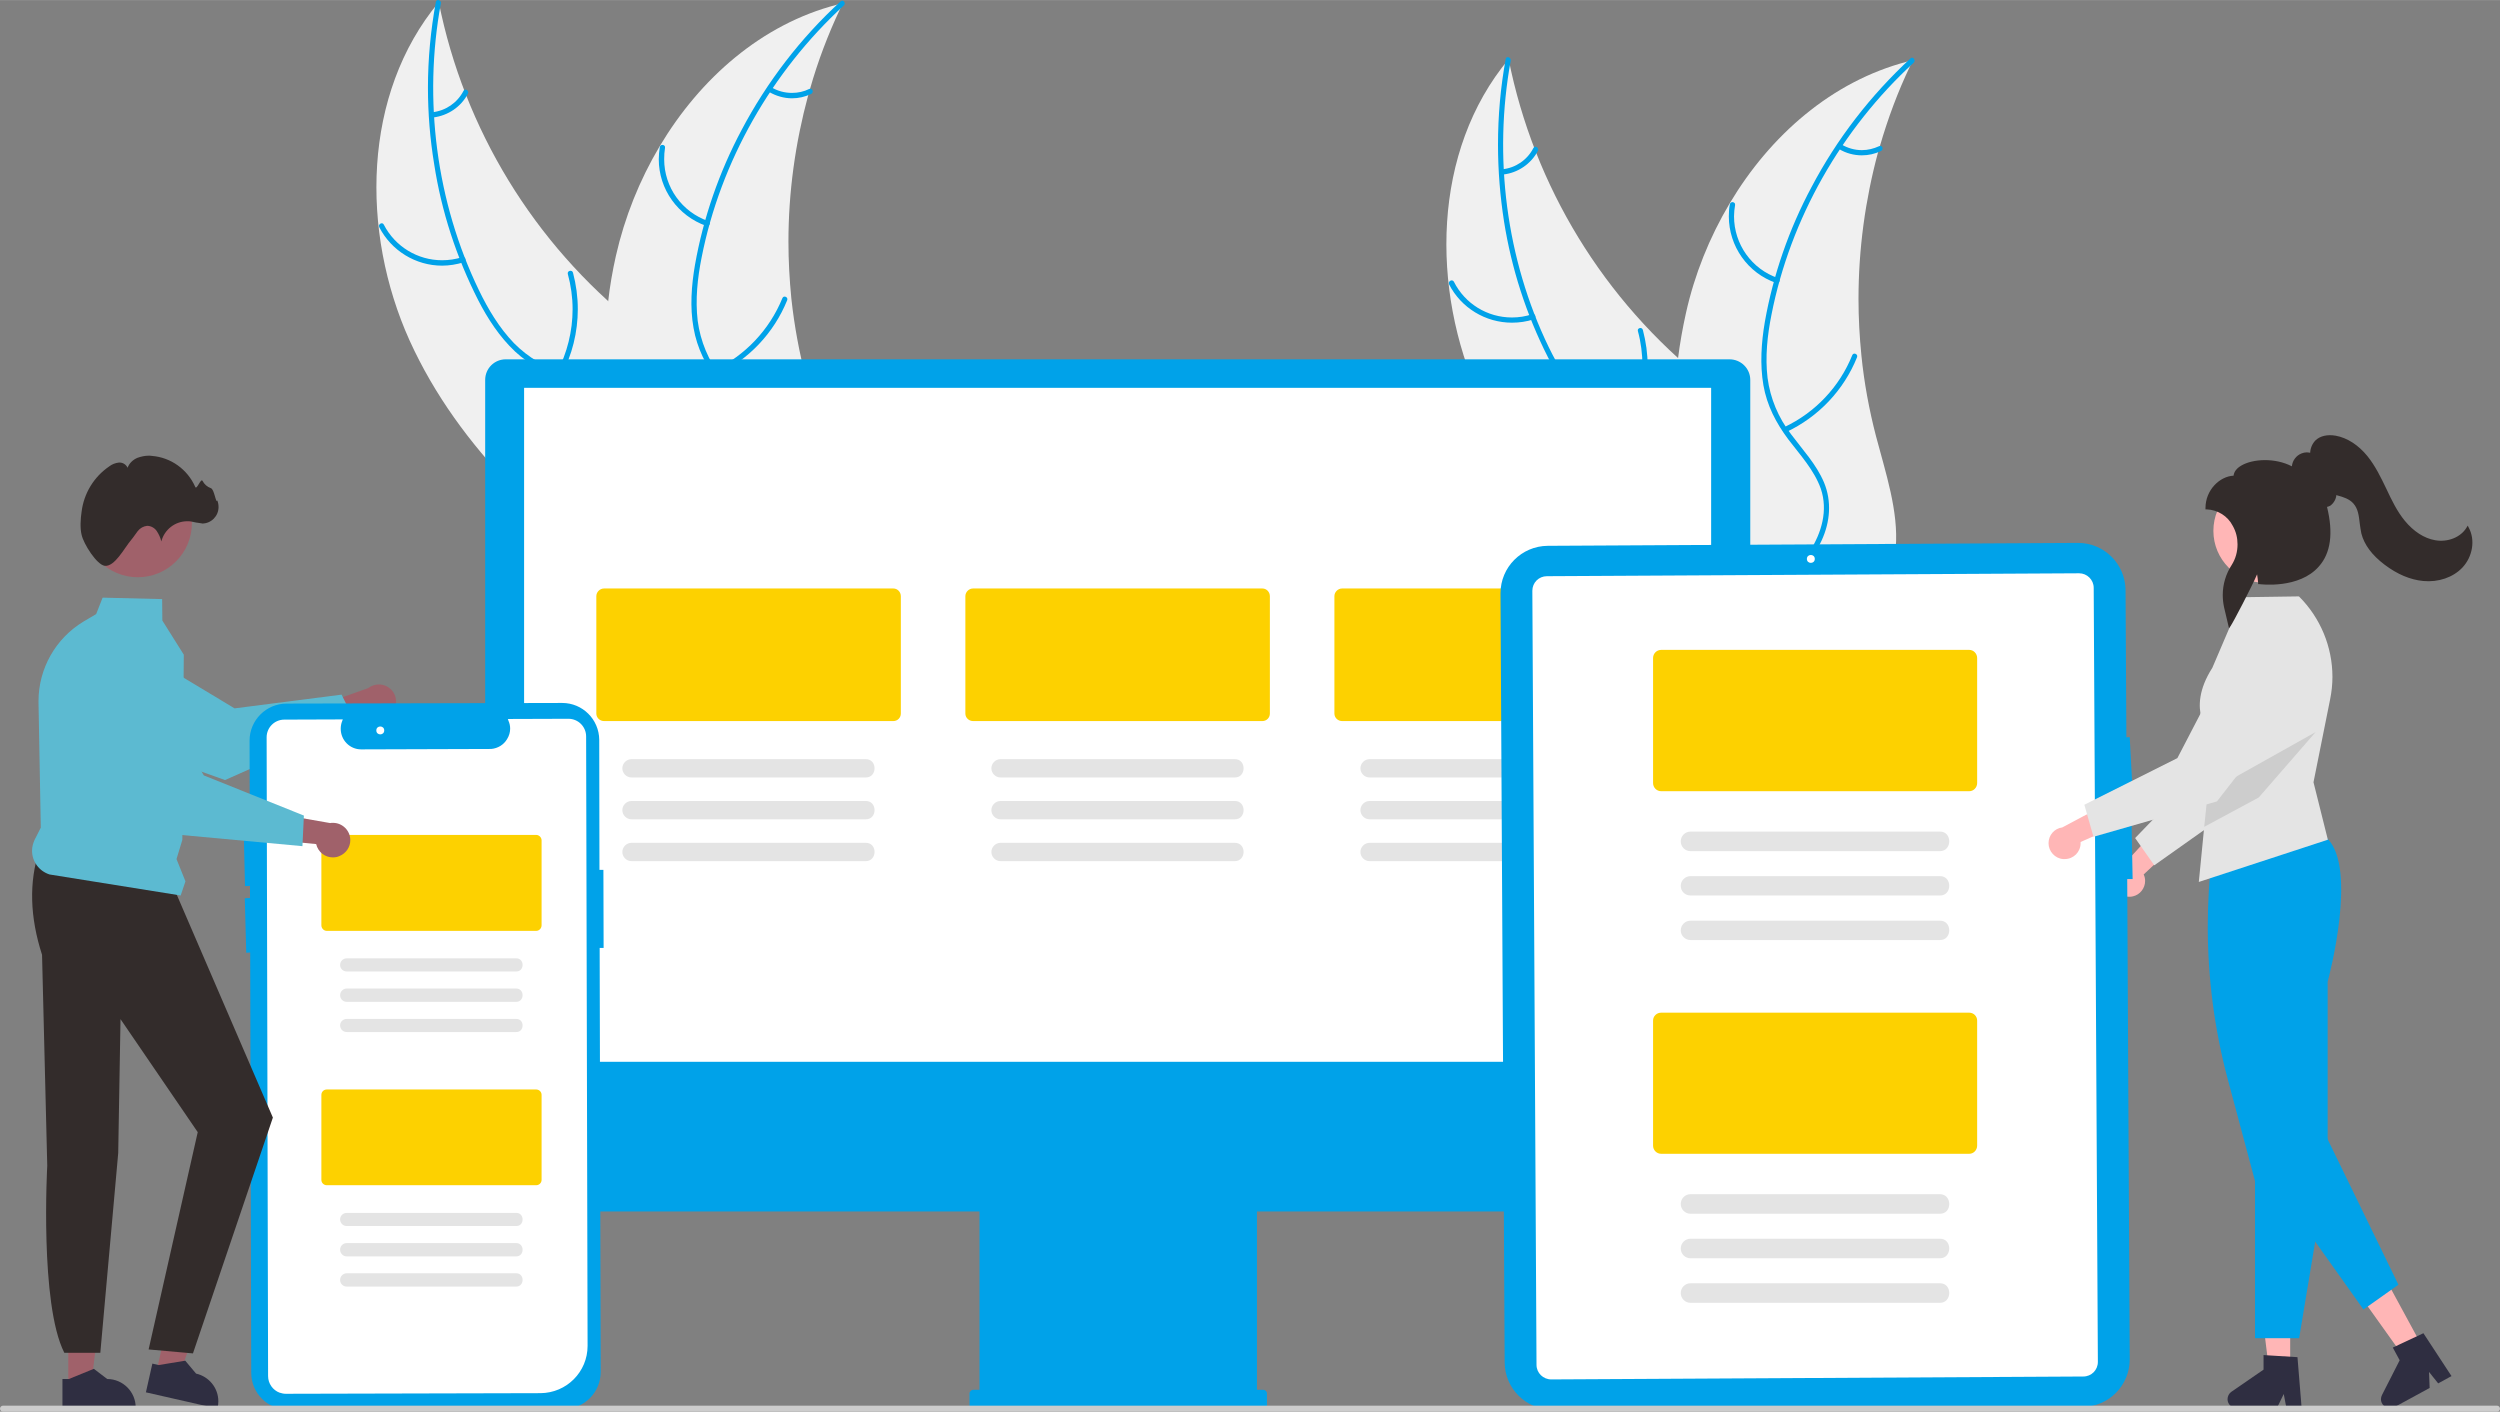 <?xml version="1.0" encoding="UTF-8"?>
<!DOCTYPE svg PUBLIC "-//W3C//DTD SVG 1.1//EN" "http://www.w3.org/Graphics/SVG/1.1/DTD/svg11.dtd">
<!-- Creator: CorelDRAW X7 -->
<svg xmlns="http://www.w3.org/2000/svg" xml:space="preserve" width="165.821mm" height="93.639mm" version="1.1" style="shape-rendering:geometricPrecision; text-rendering:geometricPrecision; image-rendering:optimizeQuality; fill-rule:evenodd; clip-rule:evenodd"
viewBox="0 0 12011 6782"
 xmlns:xlink="http://www.w3.org/1999/xlink">
 <rect x="0" y="0" width="12011" height="6782" fill="#808080" stroke="none"/>
 <defs>
  <style type="text/css">
   <![CDATA[
    .fil5 {fill:#332C2B;fill-rule:nonzero}
    .fil10 {fill:#FDD100;fill-rule:nonzero}
    .fil3 {fill:#00A2E9;fill-rule:nonzero}
    .fil2 {fill:#2F2E41;fill-rule:nonzero}
    .fil7 {fill:#5CBAD1;fill-rule:nonzero}
    .fil6 {fill:#A0616A;fill-rule:nonzero}
    .fil11 {fill:#CCCCCC;fill-rule:nonzero}
    .fil1 {fill:#E4E4E4;fill-rule:nonzero}
    .fil8 {fill:#F0F0F0;fill-rule:nonzero}
    .fil0 {fill:#FFB6B6;fill-rule:nonzero}
    .fil9 {fill:white;fill-rule:nonzero}
    .fil4 {fill:black;fill-rule:nonzero;fill-opacity:0.102}
   ]]>
  </style>
 </defs>
 <g id="Layer_x0020_1">
  <g id="_322173304">
   <path class="fil0" d="M10248 4306c34,-8 58,-39 58,-74 0,-11 -2,-21 -7,-31l199 -186 -137 -33 -168 182c-25,13 -41,39 -41,68 0,42 35,76 77,76 6,0 13,0 19,-2z"/>
   <path class="fil1" d="M10350 4157l-92 -131 347 -359 81 -567c14,-95 95,-165 191,-165 21,0 42,3 61,10l0 0c79,26 131,100 131,183 0,20 -3,41 -10,61l-205 611 -504 357z"/>
   <polygon class="fil0" points="11003,6570 10900,6570 10851,6174 11003,6174 "/>
   <path class="fil2" d="M11058 6765l-73 0 -13 -68 -33 68 -193 0c0,0 0,0 0,0 -24,0 -44,-19 -44,-43 0,-14 7,-28 19,-36l154 -106 0 -70 163 10 20 245z"/>
   <polygon class="fil0" points="11636,6466 11546,6515 11314,6190 11447,6118 "/>
   <path class="fil2" d="M11778 6611l-64 35 -44 -55 3 77 -169 92c-7,4 -14,5 -21,5 -24,0 -44,-19 -44,-43 0,-7 2,-14 5,-20l85 -167 -33 -61 147 -69 135 206z"/>
   <path class="fil3" d="M11046 6429l-212 0 0 -755 -132 -493c-63,-237 -95,-483 -95,-729 0,-118 7,-236 22,-353l0 -1 1 -1c3,-3 340,-281 552,-68 144,143 9,659 1,687l0 889 -137 824z"/>
   <path class="fil1" d="M11046 2866l-2 -1 -270 4 -145 339c-133,208 -6,326 3,345l-25 254 -17 165 -26 265 620 -203 -69 -276 80 -399c7,-35 11,-71 11,-107 0,-145 -58,-284 -160,-386l0 0z"/>
   <polygon class="fil3" points="10919,5678 11355,6291 11523,6172 11159,5424 "/>
   <circle class="fil0" cx="10884" cy="2550" r="250"/>
   <polygon class="fil4" points="11125,3517 10852,3831 10590,3972 10607,3807 10761,3721 "/>
   <path class="fil5" d="M10709 3018l-24 -102c-4,-19 -6,-39 -6,-58 0,-51 15,-101 43,-144 19,-30 28,-64 28,-99 0,-31 -7,-61 -23,-89 -24,-47 -72,-77 -125,-79l-6 0 0 -6c0,-89 70,-153 135,-156 2,-19 15,-36 38,-49 55,-32 161,-38 242,4 3,-28 21,-52 47,-62 8,-3 16,-5 24,-5 6,0 11,1 17,2 1,-22 10,-44 26,-60 22,-21 57,-29 97,-22 55,10 109,45 152,98 38,47 65,103 91,157 25,53 51,108 89,154 42,51 93,84 145,93 61,11 123,-14 151,-60l6 -10 5 10c32,59 19,139 -31,192 -45,47 -115,71 -188,64 -62,-6 -124,-32 -185,-78 -61,-46 -98,-96 -112,-150 -3,-16 -6,-33 -8,-50 -4,-36 -8,-69 -30,-94 -19,-22 -50,-32 -77,-39l-5 -2c-2,21 -13,39 -29,51 -5,3 -11,5 -16,6 31,126 18,222 -39,286 -95,109 -279,86 -287,85l-5 0 0 -6c-1,-14 -3,-28 -5,-41 -27,63 -115,231 -127,248l-8 11z"/>
   <path class="fil6" d="M1886 3422c-15,20 -40,32 -66,32 -23,0 -45,-9 -60,-26l-269 117 26 -150 251 -89c15,-11 33,-18 52,-18 46,0 83,37 83,83 0,18 -6,36 -17,51l0 0z"/>
   <path class="fil7" d="M1707 3469l-625 278 -2 0 -712 -254c-77,-41 -126,-121 -126,-208 0,-33 7,-66 21,-97l0 0c38,-83 121,-137 213,-137 43,0 85,11 121,33l530 319 514 -66 66 132z"/>
   <path class="fil8" d="M1968 1636c-236,-523 -227,-1185 140,-1626 122,611 458,1160 945,1548 189,149 415,295 466,530 32,146 -13,301 -92,428 -78,127 -188,232 -296,335l-13 36c-471,-327 -913,-729 -1150,-1251z"/>
   <path class="fil3" d="M2118 16c-85,462 -22,954 183,1378 44,91 97,180 168,254 70,71 158,122 254,148 89,26 183,43 264,90 86,50 139,133 160,229 25,117 7,237 -15,353 -24,129 -52,262 -16,392 4,16 -21,21 -25,6 -62,-226 58,-448 41,-675 -8,-106 -47,-210 -138,-271 -79,-54 -176,-71 -267,-96 -95,-27 -180,-68 -253,-136 -74,-70 -131,-157 -177,-247 -104,-205 -176,-425 -211,-652 -20,-121 -30,-245 -30,-368 0,-138 13,-276 38,-412 3,-16 27,-9 24,7l0 0z"/>
   <path class="fil3" d="M2227 1260c-33,10 -68,16 -103,16 -127,0 -244,-72 -302,-185 -7,-14 15,-27 22,-12 54,105 162,171 280,171 33,0 66,-5 97,-15 16,-5 22,20 6,25l0 0z"/>
   <path class="fil3" d="M2676 1789c49,-94 75,-198 75,-304 0,-57 -8,-114 -23,-169 -4,-16 21,-22 25,-6 15,57 23,116 23,175 0,110 -27,220 -79,317 -8,15 -29,1 -21,-13l0 0z"/>
   <path class="fil3" d="M2077 539c64,-7 120,-45 150,-103 7,-14 29,-1 21,14 -33,63 -95,105 -166,114 -1,0 -1,0 -2,0 -6,0 -11,-4 -13,-10 0,-1 0,-2 0,-3 0,-6 4,-11 10,-12l0 0z"/>
   <path class="fil8" d="M4049 15c-4,9 -8,18 -13,28 -58,123 -107,252 -144,383 -3,10 -6,21 -9,31 -62,229 -95,466 -95,704 0,91 5,182 14,273 14,130 38,260 71,386 45,176 109,362 95,537 -2,18 -4,37 -8,55l-798 487c-2,0 -4,1 -7,1l-31 21c-2,-7 -4,-14 -6,-20 -1,-4 -2,-7 -4,-11 -1,-3 -1,-5 -2,-7 0,-1 -1,-2 -1,-3 -1,-2 -1,-4 -2,-6 -12,-38 -24,-75 -35,-113 0,0 0,0 0,-1 -86,-288 -149,-585 -165,-883 0,-9 -1,-18 -1,-28 -2,-38 -3,-77 -3,-116 0,-95 6,-191 17,-286 8,-73 21,-146 37,-218 42,-185 113,-363 210,-526 194,-326 490,-587 853,-681 9,-2 18,-5 27,-7z"/>
   <path class="fil3" d="M4054 26c-346,318 -592,749 -683,1210 -20,100 -31,203 -19,305 13,98 52,192 113,271 55,74 121,144 157,231 39,91 31,190 -10,279 -51,109 -137,193 -225,272 -97,89 -199,179 -249,304 -6,15 -29,4 -23,-11 87,-217 316,-322 439,-513 58,-90 89,-197 53,-300 -31,-91 -98,-163 -155,-238 -60,-78 -103,-163 -120,-261 -18,-100 -10,-204 7,-303 40,-226 116,-445 224,-648 122,-231 283,-441 476,-618 12,-11 27,9 15,20l0 0z"/>
   <path class="fil3" d="M3393 1085c-136,-48 -228,-176 -228,-320 0,-20 2,-39 5,-59 3,-16 28,-12 25,4 -3,18 -4,37 -4,55 0,134 85,253 212,297 15,5 5,28 -10,23l0 0z"/>
   <path class="fil3" d="M3432 1778c148,-70 265,-194 327,-346 6,-15 29,-5 23,10 -64,158 -186,287 -341,359 -15,7 -24,-17 -9,-23l0 0z"/>
   <path class="fil3" d="M3706 419c30,18 64,27 99,27 29,0 57,-6 83,-19 15,-7 24,17 9,24 -29,14 -60,21 -92,21 -38,0 -76,-11 -109,-30 -5,-2 -8,-7 -8,-12 0,-2 1,-3 1,-5 2,-4 7,-7 12,-7 2,0 4,0 5,1l0 0z"/>
   <path class="fil8" d="M7109 1910c-236,-522 -228,-1185 139,-1626 122,612 458,1160 946,1548 188,149 414,296 466,531 32,146 -14,300 -93,428 -78,127 -188,232 -296,335l-12 35c-472,-326 -914,-728 -1150,-1251z"/>
   <path class="fil3" d="M7258 291c-84,462 -22,954 183,1377 45,92 98,181 169,254 69,71 157,123 253,149 89,26 183,42 265,89 85,50 139,134 159,230 26,117 7,236 -15,352 -24,129 -51,263 -16,392 4,16 -20,22 -25,6 -61,-225 58,-448 42,-674 -8,-106 -48,-210 -139,-272 -79,-53 -176,-70 -267,-96 -95,-27 -180,-68 -253,-136 -74,-69 -131,-156 -177,-246 -104,-205 -175,-425 -211,-652 -19,-122 -29,-245 -29,-369 0,-138 12,-276 37,-412 3,-16 27,-8 24,8l0 0z"/>
   <path class="fil3" d="M7368 1534c-34,11 -69,16 -104,16 -127,0 -244,-71 -302,-184 -7,-15 15,-27 23,-13 53,106 161,172 279,172 33,0 66,-5 98,-16 15,-5 21,20 6,25l0 0z"/>
   <path class="fil3" d="M7816 2063c49,-93 75,-198 75,-304 0,-57 -7,-114 -22,-169 -4,-15 20,-21 24,-5 15,57 23,115 23,174 0,111 -27,220 -79,318 -7,14 -29,1 -21,-14l0 0z"/>
   <path class="fil3" d="M7217 813c64,-6 121,-45 150,-102 8,-15 29,-1 22,13 -33,63 -96,106 -166,114 -1,0 -2,0 -3,0 -6,0 -11,-4 -13,-9 0,-1 0,-2 0,-3 0,-6 4,-11 10,-13l0 0z"/>
   <path class="fil8" d="M9190 289c-5,10 -9,19 -13,28 -59,123 -107,253 -145,384 -3,10 -6,20 -9,30 -62,230 -94,467 -94,705 0,91 5,182 14,272 13,130 37,260 70,387 46,175 109,361 95,536 -1,19 -4,37 -7,55l-798 487c-3,1 -5,1 -7,1l-31 21c-2,-6 -5,-13 -7,-19 -1,-4 -2,-8 -3,-12 -1,-2 -2,-5 -3,-7 0,-1 0,-2 -1,-2 0,-3 -1,-5 -2,-7 -12,-37 -23,-75 -35,-113 0,0 0,0 0,0 -86,-288 -149,-586 -164,-884 -1,-9 -2,-18 -2,-27 -1,-38 -2,-78 -2,-116 0,-96 5,-192 16,-287 9,-72 22,-145 38,-217 41,-185 113,-364 210,-527 194,-326 490,-586 852,-681 9,-2 18,-4 28,-7z"/>
   <path class="fil3" d="M9194 301c-346,318 -592,748 -683,1210 -20,100 -31,203 -19,304 13,99 52,192 113,271 56,75 121,144 158,231 38,91 30,190 -11,279 -50,109 -137,193 -224,273 -97,88 -200,178 -249,303 -6,15 -30,5 -24,-10 87,-217 316,-323 440,-514 57,-89 88,-196 53,-300 -32,-90 -99,-162 -156,-237 -59,-79 -103,-163 -120,-261 -17,-100 -10,-204 7,-304 40,-226 116,-445 224,-647 122,-232 284,-441 476,-619 12,-11 27,10 15,21l0 0z"/>
   <path class="fil3" d="M8533 1359c-136,-47 -227,-176 -227,-320 0,-19 1,-39 5,-58 3,-16 28,-12 25,4 -3,18 -5,36 -5,54 0,134 85,254 212,297 15,5 5,29 -10,23l0 0z"/>
   <path class="fil3" d="M8572 2052c149,-70 266,-194 327,-346 6,-15 29,-5 23,10 -64,159 -186,287 -341,360 -15,7 -24,-17 -9,-24l0 0z"/>
   <path class="fil3" d="M8846 693c30,18 64,28 99,28 29,0 57,-7 83,-19 15,-7 24,16 9,23 -28,14 -60,21 -92,21 -38,0 -76,-10 -109,-30 -4,-2 -7,-6 -7,-11 0,-2 0,-4 1,-5 2,-5 6,-8 11,-8 2,0 4,1 5,1z"/>
   <path class="fil3" d="M2331 5344l6078 0 0 -3519c0,-55 -45,-99 -100,-99l-5879 0c-55,0 -99,44 -99,99l0 3519z"/>
   <rect class="fil9" x="2518" y="1863" width="5703" height="3238"/>
   <path class="fil3" d="M2325 5249l0 434c0,0 0,0 0,0 0,76 62,137 137,137l2244 0 0 857 -30 0c0,0 0,0 0,0 -10,0 -18,8 -18,18 0,0 0,0 0,0l0 60c0,0 0,0 0,0 0,9 8,17 18,17 0,0 0,0 0,0l1393 0c0,0 0,0 0,0 10,0 18,-8 18,-17 0,0 0,0 0,0l0 -60c0,0 0,0 0,0 0,-10 -8,-18 -18,-18 0,0 0,0 0,0l-30 0 0 -857 2243 0c76,0 138,-61 138,-137 0,0 0,0 0,0l0 -434 -6095 0z"/>
   <path class="fil10" d="M4292 3464l-1390 0c-20,0 -37,-16 -37,-36l0 -564c0,-20 17,-37 37,-37l1390 0c20,0 36,17 36,37l0 564c0,20 -16,36 -36,36l0 0z"/>
   <path class="fil1" d="M4159 3735l-1125 0c-24,0 -44,-20 -44,-44 0,-24 20,-44 44,-44l1125 0c57,-1 57,89 0,88z"/>
   <path class="fil1" d="M4159 3936l-1125 0c-24,0 -44,-20 -44,-44 0,-24 20,-44 44,-44l1125 0c57,-1 57,89 0,88z"/>
   <path class="fil1" d="M4159 4137l-1125 0c-24,0 -44,-20 -44,-44 0,-24 20,-44 44,-44l1125 0c57,-1 57,88 0,88z"/>
   <path class="fil10" d="M6065 3464l-1390 0c-20,0 -37,-16 -37,-36l0 -564c0,-20 17,-37 37,-37l1390 0c20,0 36,17 36,37l0 564c0,20 -16,36 -36,36l0 0z"/>
   <path class="fil1" d="M5932 3735l-1125 0c-24,0 -44,-20 -44,-44 0,-24 20,-44 44,-44l1125 0c57,-1 57,89 0,88z"/>
   <path class="fil1" d="M5932 3936l-1125 0c-24,0 -44,-20 -44,-44 0,-24 20,-44 44,-44l1125 0c57,-1 57,89 0,88z"/>
   <path class="fil1" d="M5932 4137l-1125 0c-24,0 -44,-20 -44,-44 0,-24 20,-44 44,-44l1125 0c57,-1 57,88 0,88z"/>
   <path class="fil10" d="M7838 3464l-1390 0c-20,0 -37,-16 -37,-36l0 -564c0,-20 17,-37 37,-37l1390 0c20,0 36,17 36,37l0 564c0,20 -16,36 -36,36l0 0z"/>
   <path class="fil1" d="M7705 3735l-1125 0c-24,0 -44,-20 -44,-44 0,-24 20,-44 44,-44l1125 0c57,-1 57,89 0,88z"/>
   <path class="fil1" d="M7705 3936l-1125 0c-24,0 -44,-20 -44,-44 0,-24 20,-44 44,-44l1125 0c57,-1 57,89 0,88z"/>
   <path class="fil1" d="M7705 4137l-1125 0c-24,0 -44,-20 -44,-44 0,-24 20,-44 44,-44l1125 0c57,-1 57,88 0,88z"/>
   <path class="fil3" d="M10212 2835l4 707 16 -1 14 262 -28 1 0 157 23 0 5 262 -26 0 12 2307c0,0 0,0 0,1 0,125 -101,227 -226,228l-2548 13c0,0 -1,0 -1,0 -125,0 -227,-101 -228,-226l-20 -3695c0,0 0,0 0,-1 0,-125 101,-227 227,-228l2547 -14c1,0 1,0 1,0 126,0 227,102 228,227l0 0z"/>
   <path class="fil9" d="M10009 6613l-2556 14c0,0 0,0 0,0 -39,0 -71,-31 -71,-70l-20 -3719c0,0 0,0 0,0 0,-39 31,-70 70,-70l2557 -14c0,0 0,0 0,0 38,0 70,31 70,70l20 3719c0,0 0,0 0,0 0,39 -31,70 -70,70l0 0z"/>
   <circle class="fil9" cx="8700" cy="2685" r="19"/>
   <path class="fil10" d="M9461 3801l-1480 0c-22,0 -39,-18 -39,-39l0 -601c0,-21 17,-39 39,-39l1480 0c21,0 38,18 38,39l0 601c0,21 -17,39 -38,39l0 0z"/>
   <path class="fil1" d="M9320 4089l-1198 0c-26,0 -47,-21 -47,-47 0,-26 21,-47 47,-47l1198 0c60,-1 60,94 0,94z"/>
   <path class="fil1" d="M9320 4302l-1198 0c-26,0 -47,-20 -47,-46 0,-26 21,-47 47,-47l1198 0c60,-1 60,94 0,93z"/>
   <path class="fil1" d="M9320 4516l-1198 0c-26,0 -47,-21 -47,-46 0,-26 21,-47 47,-47l1198 0c60,-1 60,94 0,93z"/>
   <path class="fil10" d="M9461 5543l-1480 0c-22,0 -39,-18 -39,-39l0 -601c0,-21 17,-38 39,-38l1480 0c21,0 38,17 38,38l0 601c0,21 -17,39 -38,39l0 0z"/>
   <path class="fil1" d="M9320 5831l-1198 0c-26,0 -47,-21 -47,-47 0,-26 21,-47 47,-47l1198 0c60,0 60,95 0,94z"/>
   <path class="fil1" d="M9320 6045l-1198 0c-26,0 -47,-21 -47,-47 0,-26 21,-47 47,-47l1198 0c60,-1 60,94 0,94z"/>
   <path class="fil1" d="M9320 6259l-1198 0c-26,0 -47,-21 -47,-47 0,-26 21,-47 47,-47l1198 0c60,-1 60,94 0,94z"/>
   <path class="fil3" d="M2886 6591l-5 -2037 19 0 -1 -375 -19 0 -1 -625c-1,-98 -80,-177 -178,-177 0,0 0,0 -1,0l-1323 3c-98,0 -178,80 -178,178 0,0 0,0 0,0l1 436 -29 1 6 262 24 -1 0 58 -25 1 7 262 19 -1 5 2019c0,98 79,177 177,177 0,0 1,0 1,0l1324 -3c98,0 177,-80 177,-178 0,0 0,0 0,0l0 0z"/>
   <path class="fil9" d="M1344 6691c-33,-12 -56,-44 -56,-80l-7 -3069c0,0 0,0 0,0 0,-47 38,-85 85,-85l281 -1 -3 8c-5,12 -7,25 -7,37 0,55 44,99 98,99 0,0 0,0 0,0l625 -2c32,-3 60,-20 76,-47 10,-16 15,-33 15,-51 0,-13 -3,-26 -8,-37l-3 -9 291 -1c0,0 0,0 0,0 47,0 85,38 85,85l7 2928c0,0 0,0 0,0 0,125 -101,226 -226,227l-1224 3c0,0 0,0 0,0 -10,0 -19,-2 -28,-5l-1 0z"/>
   <circle class="fil9" cx="1827" cy="3509" r="19"/>
   <path class="fil10" d="M2576 4472l-1006 0c-14,0 -26,-12 -26,-27l0 -408c0,-14 12,-26 26,-26l1006 0c14,0 26,12 26,26l0 408c0,15 -12,27 -26,27l0 0z"/>
   <path class="fil1" d="M2480 4667l-814 0c0,0 0,0 0,0 -18,0 -32,-14 -32,-31 0,-18 14,-32 32,-32 0,0 0,0 0,0l814 0c41,-1 41,64 0,63z"/>
   <path class="fil1" d="M2480 4813l-814 0c-18,0 -32,-14 -32,-32 0,-17 14,-32 32,-32l814 0c41,0 41,64 0,64z"/>
   <path class="fil1" d="M2480 4958l-814 0c0,0 0,0 0,0 -18,0 -32,-14 -32,-32 0,-17 14,-31 32,-31 0,0 0,0 0,0l814 0c41,-1 41,64 0,63z"/>
   <path class="fil10" d="M2576 5694l-1006 0c-14,0 -26,-11 -26,-26l0 -408c0,-15 12,-26 26,-26l1006 0c14,0 26,11 26,26l0 408c0,15 -12,26 -26,26l0 0z"/>
   <path class="fil1" d="M2480 5890l-814 0c0,0 0,0 0,0 -18,0 -32,-14 -32,-32 0,-17 14,-31 32,-31 0,0 0,0 0,0l814 0c41,-1 41,64 0,63z"/>
   <path class="fil1" d="M2480 6036l-814 0c-18,0 -32,-15 -32,-32 0,-18 14,-32 32,-32l814 0c41,0 41,64 0,64z"/>
   <path class="fil1" d="M2480 6181l-814 0c0,0 0,0 0,0 -18,0 -32,-14 -32,-32 0,-17 14,-32 32,-32 0,0 0,0 0,0l814 0c41,0 41,64 0,64z"/>
   <polygon class="fil6" points="328,6661 437,6661 489,6240 328,6240 "/>
   <path class="fil2" d="M300 6625l31 0 120 -49 64 49 0 0c76,0 137,62 137,137l0 5 -352 0 0 -142z"/>
   <polygon class="fil6" points="751,6592 858,6616 1001,6217 844,6181 "/>
   <path class="fil2" d="M732 6551l30 7 128 -21 52 62 0 0c62,14 107,69 107,133 0,10 -1,21 -4,31l-1 4 -343 -78 31 -138z"/>
   <path class="fil5" d="M189 4084c-51,155 -45,323 13,503l25 1013c0,0 -37,665 82,899l173 0 86 -960 11 -643 371 543 -236 1044 213 19 384 -1133 -474 -1099 -648 -186z"/>
   <path class="fil7" d="M868 4302l-630 -101c-50,-16 -84,-62 -84,-114 0,-19 5,-37 13,-54l29 -57 -11 -601c0,-2 0,-5 0,-7 0,-156 82,-301 216,-382l61 -36 31 -79 286 7 1 103 103 164 0 0 -7 890 -28 92 43 107 -23 68z"/>
   <circle class="fil6" cx="662" cy="2513" r="260"/>
   <path class="fil5" d="M392 2569c-8,-32 -5,-78 0,-111 11,-88 59,-167 132,-217 14,-11 30,-17 47,-19 2,0 3,0 4,0 16,0 31,10 38,25 8,-22 26,-39 48,-48 17,-6 35,-10 54,-10 4,0 9,0 14,1 92,7 172,65 209,149 7,17 27,-44 35,-29 9,17 23,29 40,35 17,5 24,76 31,59 4,10 6,21 6,32 0,43 -35,79 -79,79 -1,0 -2,-1 -3,-1 -17,-2 -34,-5 -51,-9 -6,-1 -11,-1 -17,-1 -59,0 -110,40 -125,97 -4,-18 -12,-35 -22,-50 -10,-15 -28,-25 -46,-25 -18,2 -34,11 -45,25 -11,14 -20,29 -32,43 -33,39 -79,130 -127,124 -38,-5 -101,-104 -111,-149z"/>
   <path class="fil6" d="M1632 4112c-10,5 -21,7 -33,7 -38,0 -71,-26 -80,-64l-292 -29 96 -118 263 46c4,-1 9,-1 14,-1 45,0 83,37 83,83 0,33 -20,63 -51,76l0 0z"/>
   <path class="fil7" d="M1453 4065l-682 -63 -1 -1 -497 -569c-25,-38 -38,-83 -38,-129 0,-74 35,-144 95,-188l0 0c40,-30 89,-46 139,-46 84,0 162,45 204,118l306 538 481 193 -7 147z"/>
   <path class="fil11" d="M11996 6782l-11981 0c-8,0 -15,-6 -15,-14 0,-9 7,-15 15,-15l11981 0c8,0 15,6 15,15 0,8 -7,14 -15,14l0 0z"/>
   <path class="fil0" d="M9912 4127c3,0 5,0 8,0 42,0 76,-34 76,-76 0,-2 0,-4 0,-6l248 -110 -118 -76 -218 116c-38,5 -66,37 -66,76 0,39 31,73 70,76l0 0z"/>
   <path class="fil1" d="M10058 4020l-44 -154 447 -224 264 -508c33,-64 99,-104 171,-104 43,0 84,15 118,41l0 0c47,37 74,93 74,152 0,43 -14,85 -40,118l-397 509 -593 170z"/>
  </g>
 </g>
</svg>
